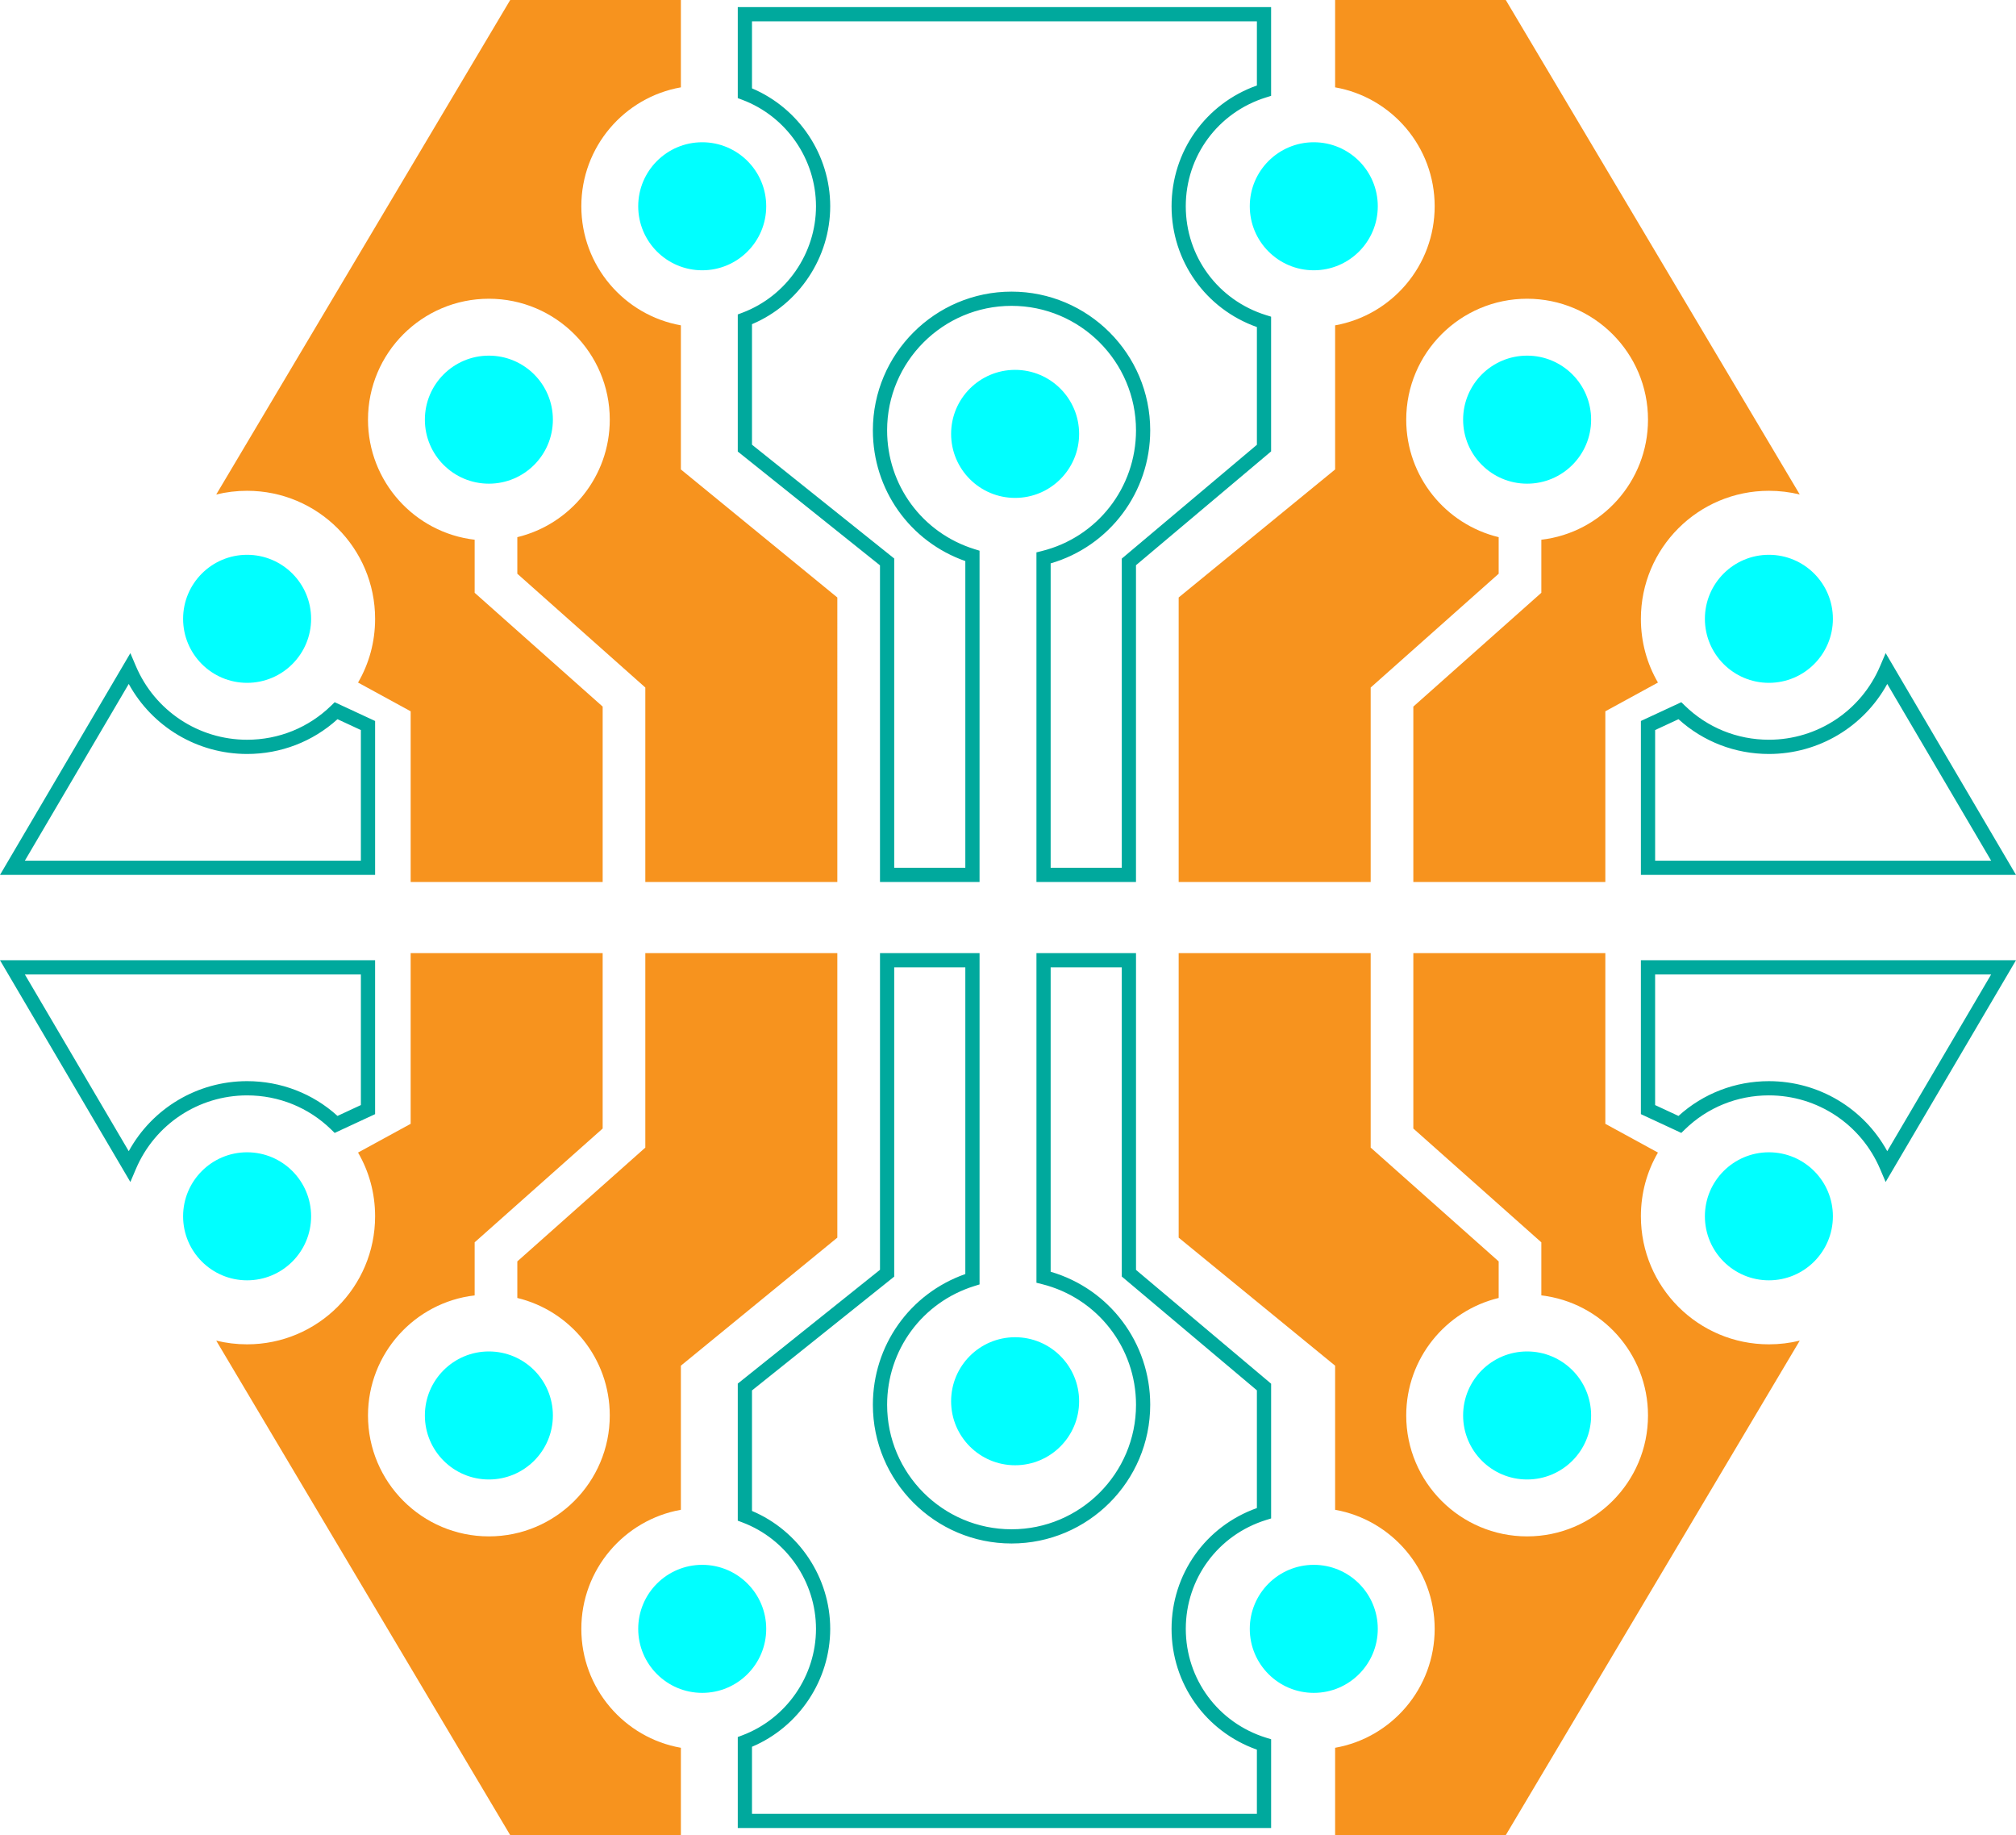 <svg version="1.1" id="图层_1" x="0px" y="0px" width="247.047px" height="224.829px" viewBox="0 0 247.047 224.829" enable-background="new 0 0 247.047 224.829" xml:space="preserve" xmlns="http://www.w3.org/2000/svg" xmlns:xlink="http://www.w3.org/1999/xlink" xmlns:xml="http://www.w3.org/XML/1998/namespace">
  <g>
    <path fill="#00A99D" d="M45.966,107.186H0l15.975-27.168l0.677,1.59c2.332,5.48,7.682,9.021,13.629,9.021
		c3.879,0,7.538-1.484,10.302-4.179l0.43-0.419l4.954,2.3V107.186z M3.047,105.443h41.176V89.442l-2.865-1.33
		c-3.034,2.751-6.944,4.26-11.078,4.26c-6.087,0-11.614-3.318-14.503-8.58L3.047,105.443z" class="color c1"/>
    <path fill="#00A99D" d="M139.209,108.057h-12.2V67.674l0.661-0.165c6.795-1.69,11.54-7.771,11.54-14.788
		c0-8.409-6.842-15.25-15.251-15.25c-8.409,0-15.25,6.841-15.25,15.25c0,6.718,4.306,12.568,10.715,14.558l0.613,0.19v40.588
		h-12.201V69.262L90.409,55.319V38.524l0.564-0.212c5.396-2.034,9.021-7.274,9.021-13.04c0-5.766-3.625-11.006-9.021-13.04
		l-0.564-0.213V0.871h65.356v10.873l-0.613,0.19c-5.888,1.827-9.844,7.187-9.844,13.337s3.956,11.51,9.845,13.337l0.612,0.19v16.506
		l-16.557,13.943V108.057z M128.752,106.314h8.715V68.437l16.557-13.943V40.069c-6.282-2.228-10.457-8.096-10.457-14.798
		s4.175-12.57,10.457-14.797V2.615H92.152v8.211c5.758,2.433,9.585,8.162,9.585,14.445c0,6.284-3.828,12.013-9.585,14.446v14.764
		l17.428,13.943v37.891h8.714V68.741c-6.803-2.392-11.329-8.75-11.329-16.019c0-9.37,7.623-16.993,16.993-16.993
		c9.37,0,16.993,7.623,16.993,16.993c0,7.589-4.982,14.197-12.2,16.3V106.314z" class="color c1"/>
    <circle fill="#00FFFF" cx="124.395" cy="53.157" r="7.843" class="color c2"/>
    <path fill="#00A99D" d="M247.047,107.186h-45.966V88.329l4.953-2.3l0.431,0.419c2.764,2.695,6.422,4.179,10.302,4.179
		c5.947,0,11.297-3.541,13.629-9.021l0.677-1.591L247.047,107.186z M202.823,105.443H244l-12.73-21.651
		c-2.889,5.262-8.415,8.58-14.503,8.58c-4.134,0-8.044-1.508-11.078-4.26l-2.865,1.33V105.443z" class="color c1"/>
    <circle fill="#00FFFF" cx="30.281" cy="75.814" r="7.843" class="color c2"/>
    <circle fill="#00FFFF" cx="59.909" cy="51.414" r="7.843" class="color c2"/>
    <circle fill="#00FFFF" cx="86.052" cy="25.271" r="7.843" class="color c2"/>
    <circle fill="#00FFFF" cx="160.995" cy="25.271" r="7.843" class="color c2"/>
    <circle fill="#00FFFF" cx="187.138" cy="51.414" r="7.843" class="color c2"/>
    <circle fill="#00FFFF" cx="216.766" cy="75.814" r="7.843" class="color c2"/>
    <path fill="#00A99D" d="M15.975,144.811L0,117.643h45.966v18.856l-4.954,2.3l-0.43-0.419c-2.764-2.695-6.422-4.18-10.302-4.18
		c-5.947,0-11.297,3.541-13.629,9.021L15.975,144.811z M3.047,119.386l12.73,21.65c2.89-5.261,8.417-8.58,14.504-8.58
		c4.134,0,8.044,1.509,11.078,4.26l2.865-1.331v-16H3.047z" class="color c1"/>
    <path fill="#00A99D" d="M155.766,223.957H90.409V212.81l0.564-0.213c5.396-2.034,9.021-7.275,9.021-13.04
		c0-5.766-3.625-11.007-9.021-13.041l-0.564-0.213V169.51l17.428-13.943v-38.795h12.201v40.588l-0.613,0.19
		c-6.409,1.99-10.715,7.84-10.715,14.558c0,8.409,6.841,15.25,15.25,15.25c8.409,0,15.251-6.841,15.251-15.25
		c0-7.017-4.745-13.098-11.54-14.788l-0.661-0.165v-40.384h12.2v38.809l16.557,13.943v16.506l-0.612,0.19
		c-5.889,1.828-9.845,7.188-9.845,13.338c0,6.15,3.956,11.51,9.844,13.337l0.613,0.19V223.957z M92.152,222.215h61.871v-7.859
		c-6.282-2.229-10.457-8.096-10.457-14.798s4.176-12.569,10.457-14.799v-14.425l-16.557-13.943v-37.876h-8.715v37.292
		c7.218,2.104,12.2,8.711,12.2,16.3c0,9.37-7.623,16.992-16.993,16.992c-9.37,0-16.993-7.622-16.993-16.992
		c0-7.27,4.526-13.627,11.329-16.019v-37.574h-8.714v37.89l-17.428,13.943v14.764c5.758,2.434,9.585,8.163,9.585,14.446
		s-3.828,12.012-9.585,14.445V222.215z" class="color c1"/>
    <circle fill="#00FFFF" cx="124.395" cy="171.671" r="7.843" class="color c2"/>
    <path fill="#F7931E" d="M83.438,57.514V39.859c-6.937-1.238-12.2-7.303-12.2-14.588s5.263-13.351,12.2-14.57V0H62.523
		L26.499,60.582c1.22-0.297,2.475-0.453,3.782-0.453c8.662,0,15.686,7.024,15.686,15.686c0,2.841-0.749,5.507-2.091,7.808
		l6.448,3.521v20.914h23.529v-21.49L58.166,72.625v-6.501c-7.355-0.854-13.071-7.128-13.071-14.71
		c0-8.174,6.64-14.814,14.814-14.814s14.814,6.64,14.814,14.814c0,6.971-4.828,12.827-11.329,14.396v4.479l15.686,13.943v23.825
		h23.529V73.2L83.438,57.514z" class="color c3"/>
    <path fill="#F7931E" d="M163.609,57.514V39.859c6.937-1.238,12.2-7.303,12.2-14.588s-5.263-13.351-12.2-14.57V0h20.914
		l36.025,60.582c-1.22-0.297-2.475-0.453-3.782-0.453c-8.662,0-15.686,7.024-15.686,15.686c0,2.841,0.749,5.507,2.091,7.808
		l-6.448,3.521v20.914h-23.529v-21.49l15.686-13.943v-6.501c7.355-0.854,13.071-7.128,13.071-14.71
		c0-8.174-6.64-14.814-14.814-14.814c-8.174,0-14.814,6.64-14.814,14.814c0,6.971,4.828,12.827,11.329,14.396v4.479l-15.686,13.943
		v23.825h-23.529V73.2L163.609,57.514z" class="color c3"/>
    <path fill="#F7931E" d="M83.438,167.314v17.655c-6.937,1.238-12.2,7.303-12.2,14.588s5.263,13.351,12.2,14.57v10.701H62.523
		l-36.025-60.582c1.22,0.297,2.475,0.453,3.782,0.453c8.662,0,15.686-7.024,15.686-15.686c0-2.841-0.749-5.507-2.091-7.808
		l6.448-3.521v-20.914h23.529v21.49l-15.686,13.943v6.501c-7.355,0.854-13.071,7.128-13.071,14.71
		c0,8.174,6.64,14.814,14.814,14.814s14.814-6.64,14.814-14.814c0-6.971-4.828-12.827-11.329-14.396v-4.479l15.686-13.943v-23.825
		h23.529v34.857L83.438,167.314z" class="color c3"/>
    <path fill="#F7931E" d="M163.609,167.314v17.655c6.937,1.238,12.2,7.303,12.2,14.588s-5.263,13.351-12.2,14.57v10.701h20.914
		l36.025-60.582c-1.22,0.297-2.475,0.453-3.782,0.453c-8.662,0-15.686-7.024-15.686-15.686c0-2.841,0.749-5.507,2.091-7.808
		l-6.448-3.521v-20.914h-23.529v21.49l15.686,13.943v6.501c7.355,0.854,13.071,7.128,13.071,14.71
		c0,8.174-6.64,14.814-14.814,14.814c-8.174,0-14.814-6.64-14.814-14.814c0-6.971,4.828-12.827,11.329-14.396v-4.479l-15.686-13.943
		v-23.825h-23.529v34.857L163.609,167.314z" class="color c3"/>
    <path fill="#00A99D" d="M231.072,144.811l-0.677-1.591c-2.332-5.48-7.682-9.021-13.629-9.021c-3.88,0-7.539,1.484-10.302,4.18
		l-0.431,0.419l-4.953-2.3v-18.856h45.966L231.072,144.811z M216.767,132.457c6.088,0,11.614,3.318,14.503,8.58l12.73-21.65h-41.177
		v16l2.865,1.331C208.723,133.966,212.633,132.457,216.767,132.457z" class="color c1"/>
    <circle fill="#00FFFF" cx="30.281" cy="149.014" r="7.843" class="color c2"/>
    <circle fill="#00FFFF" cx="59.909" cy="173.414" r="7.843" class="color c2"/>
    <circle fill="#00FFFF" cx="86.052" cy="199.557" r="7.843" class="color c2"/>
    <circle fill="#00FFFF" cx="160.995" cy="199.557" r="7.843" class="color c2"/>
    <circle fill="#00FFFF" cx="187.138" cy="173.414" r="7.843" class="color c2"/>
    <circle fill="#00FFFF" cx="216.766" cy="149.014" r="7.843" class="color c2"/>
  </g>
</svg>